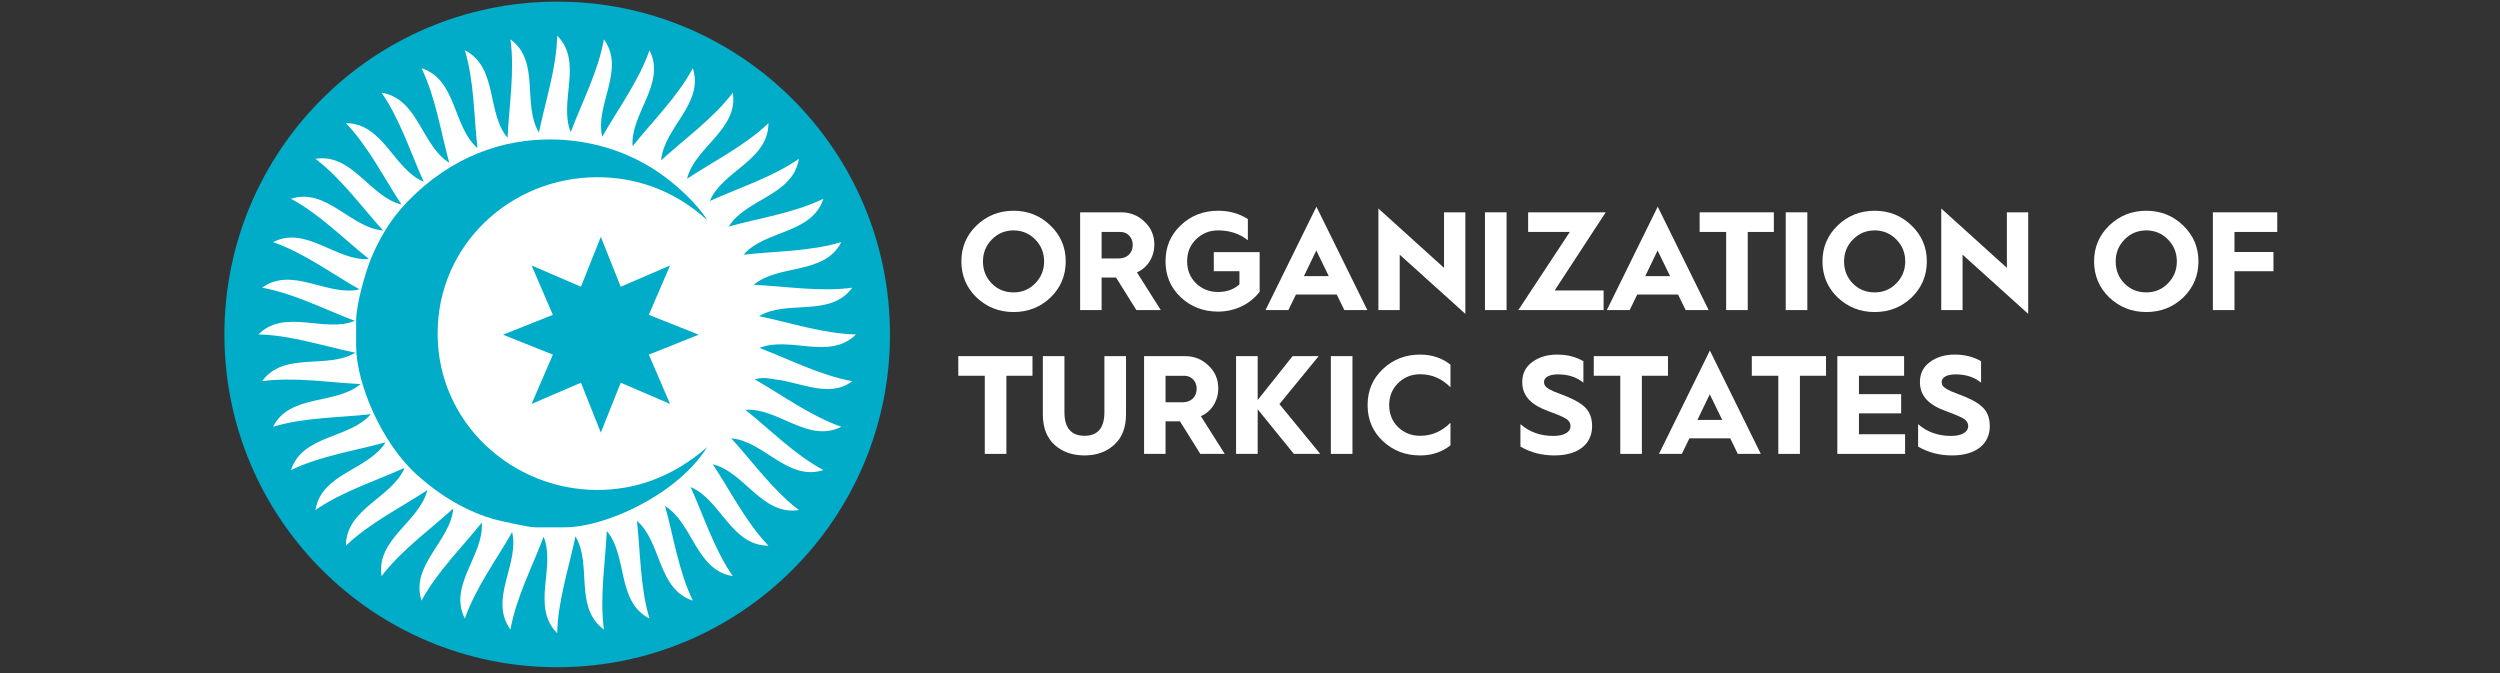 <svg width="260" height="70" viewBox="0 0 260 70" fill="none" xmlns="http://www.w3.org/2000/svg">
<rect x="0" y="0" width="260" height="70" fill="#333333" stroke="none"/>
<path d="M57.812 68.541C76.337 68.541 91.354 53.524 91.354 35C91.354 16.475 76.337 1.458 57.812 1.458C39.288 1.458 24.271 16.475 24.271 35C24.271 53.524 39.288 68.541 57.812 68.541Z" fill="white"/>
<path fill-rule="evenodd" clip-rule="evenodd" d="M57.21 14.502C52.367 14.502 47.029 16.159 42.358 20.994C40.542 22.871 39.42 24.914 38.632 26.774C38.045 28.174 37.039 31.607 37.039 33.358V35.976C37.039 39.842 39.662 46.019 43.295 49.319C46.001 51.772 48.743 53.239 51.352 53.995C51.603 54.066 54.868 54.84 55.671 54.84H58.738C63.039 54.84 70.531 51.36 73.532 46.51C69.766 49.785 65.842 50.954 62.106 50.954C53.331 50.954 45.513 44.034 45.513 34.694C45.513 25.357 53.21 18.43 62.106 18.43C65.861 18.43 69.947 19.595 73.575 22.92C72.477 21.13 70.22 19.11 68.557 17.973C64.929 15.482 60.884 14.502 57.21 14.502Z" fill="#00ACC8"/>
<path fill-rule="evenodd" clip-rule="evenodd" d="M87.499 44.383C84.037 46.145 80.906 42.365 77.521 42.624C80.076 44.66 82.653 47.293 85.633 48.888C81.937 50.087 79.436 45.862 76.051 45.59C78.257 48 80.39 51.003 83.085 53.045C79.247 53.651 77.438 49.087 74.137 48.289C75.939 51.015 77.577 54.314 79.919 56.752C76.033 56.751 74.96 51.96 71.825 50.655C73.177 53.63 74.279 57.145 76.212 59.919C72.373 59.31 72.063 54.41 69.171 52.631C70.041 55.781 70.579 59.424 72.054 62.467C68.359 61.265 68.819 56.379 66.242 54.168C66.609 57.415 66.569 61.098 67.549 64.333C64.088 62.568 65.305 57.813 63.107 55.227C62.962 58.491 62.346 62.123 62.808 65.471C59.665 63.187 61.612 58.68 59.845 55.783C59.191 58.983 58.015 62.474 57.947 65.854C55.201 63.106 57.829 58.96 56.536 55.821C55.389 58.88 53.682 62.144 53.086 65.471C50.804 62.328 54.047 58.643 53.262 55.341C51.651 58.183 49.454 61.14 48.345 64.333C46.583 60.871 50.363 57.74 50.103 54.355C48.068 56.91 45.435 59.487 43.84 62.467C42.64 58.771 46.866 56.27 47.137 52.885C44.727 55.091 41.725 57.224 39.682 59.919C39.076 56.081 43.641 54.272 44.439 50.972C41.712 52.773 38.414 54.41 35.975 56.752C35.976 52.867 40.768 51.794 42.072 48.659C39.098 50.011 35.583 51.113 32.808 53.045C33.417 49.207 38.318 48.897 40.097 46.005C36.947 46.876 33.304 47.413 30.26 48.888C31.463 45.193 36.349 45.652 38.56 43.076C35.313 43.443 31.63 43.403 28.394 44.383C30.16 40.922 34.914 42.14 37.501 39.941C34.237 39.796 30.605 39.18 27.256 39.642C29.541 36.5 34.047 38.446 36.945 36.679C33.744 36.025 30.254 34.849 26.874 34.781C29.622 32.035 33.767 34.662 36.907 33.37C33.848 32.223 30.584 30.516 27.256 29.92C30.4 27.638 34.084 30.882 37.386 30.096C34.545 28.485 31.588 26.288 28.394 25.179C31.857 23.416 34.988 27.197 38.373 26.938C35.817 24.902 33.241 22.269 30.26 20.674C33.956 19.475 36.457 23.7 39.842 23.971C37.636 21.561 35.503 18.559 32.808 16.516C36.646 15.91 38.455 20.475 41.756 21.273C39.955 18.546 38.318 15.248 35.975 12.809C39.86 12.81 40.934 17.602 44.068 18.906C42.716 15.932 41.615 12.417 39.682 9.643C43.52 10.251 43.83 15.152 46.723 16.931C45.852 13.781 45.314 10.138 43.84 7.095C47.534 8.296 47.075 13.183 49.652 15.393C49.285 12.147 49.324 8.464 48.345 5.229C51.806 6.993 50.588 11.748 52.787 14.335C52.932 11.071 53.547 7.439 53.086 4.091C56.228 6.375 54.282 10.881 56.049 13.779C56.703 10.578 57.879 7.088 57.947 3.708C60.693 6.456 58.066 10.602 59.358 13.74C60.504 10.682 62.212 7.418 62.808 4.091C65.09 7.234 61.846 10.918 62.632 14.22C64.242 11.379 66.44 8.422 67.549 5.229C69.311 8.691 65.531 11.822 65.79 15.207C67.826 12.652 70.459 10.075 72.054 7.095C73.253 10.791 69.028 13.291 68.756 16.677C71.166 14.471 74.169 12.337 76.211 9.643C76.817 13.48 72.253 15.29 71.455 18.59C74.181 16.789 77.48 15.151 79.919 12.809C79.917 16.695 75.126 17.768 73.821 20.903C76.796 19.55 80.311 18.449 83.085 16.516C82.476 20.355 77.576 20.665 75.797 23.557C78.947 22.686 82.59 22.148 85.633 20.674C84.431 24.368 79.545 23.909 77.335 26.486C80.58 26.119 84.264 26.158 87.499 25.179C85.734 28.64 80.979 27.422 78.393 29.621C81.657 29.766 85.289 30.381 88.637 29.92C86.353 33.062 81.847 31.116 78.949 32.883C82.149 33.537 85.64 34.713 89.02 34.781C86.272 37.527 82.126 34.899 78.987 36.191C82.046 37.339 85.31 39.046 88.637 39.642C86.312 41.455 83.136 39.724 80.708 39.473C80.012 39.363 79.292 39.185 78.507 39.465C81.349 41.077 84.306 43.274 87.499 44.383ZM23.337 34.781C23.337 53.895 38.832 69.391 57.947 69.391C77.061 69.391 92.557 53.895 92.557 34.781C92.557 15.666 77.061 0.171 57.947 0.171C38.832 0.171 23.337 15.666 23.337 34.781Z" fill="#00ACC8"/>
<path fill-rule="evenodd" clip-rule="evenodd" d="M67.478 32.743L69.685 27.612L64.554 29.819L62.486 24.631L60.419 29.819L55.289 27.612L57.496 32.743L52.307 34.81L57.496 36.878L55.289 42.008L60.419 39.801L62.486 44.99L64.554 39.801L69.685 42.008L67.478 36.878L72.666 34.81L67.478 32.743Z" fill="#00ACC8"/>
<path fill-rule="evenodd" clip-rule="evenodd" d="M103.148 29.49C103.76 30.103 104.519 30.409 105.409 30.409C106.298 30.409 107.042 30.103 107.655 29.476C108.282 28.848 108.588 28.075 108.588 27.186C108.588 26.296 108.282 25.537 107.669 24.91C107.056 24.283 106.298 23.962 105.409 23.962C104.519 23.962 103.76 24.283 103.148 24.91C102.535 25.537 102.228 26.296 102.228 27.186C102.228 28.105 102.535 28.864 103.148 29.49ZM101.557 23.452C102.622 22.431 103.906 21.919 105.409 21.919C106.911 21.919 108.194 22.431 109.244 23.452C110.309 24.473 110.835 25.712 110.835 27.186C110.835 28.658 110.309 29.913 109.26 30.934C108.209 31.941 106.926 32.452 105.409 32.452C103.906 32.452 102.622 31.941 101.557 30.934C100.507 29.913 99.982 28.658 99.982 27.186C99.982 25.712 100.507 24.473 101.557 23.452Z" fill="white"/>
<path fill-rule="evenodd" clip-rule="evenodd" d="M114.566 26.88H116.345C117.221 26.88 117.804 26.324 117.804 25.465C117.804 24.691 117.25 24.123 116.535 24.123H114.566V26.88ZM112.334 32.247V22.081H116.593C117.542 22.081 118.358 22.401 119.029 23.058C119.715 23.7 120.05 24.488 120.05 25.436C120.05 26.733 119.335 27.857 118.242 28.324L120.721 32.247H118.183L116.069 28.864H116.04H114.566V32.247H112.334Z" fill="white"/>
<path fill-rule="evenodd" clip-rule="evenodd" d="M129.777 22.781V24.983C128.917 24.298 127.881 23.962 126.686 23.962C125.781 23.962 125.022 24.268 124.395 24.881C123.768 25.494 123.462 26.252 123.462 27.171C123.462 28.09 123.768 28.848 124.381 29.46C125.008 30.058 125.766 30.366 126.686 30.366C127.574 30.366 128.319 30.103 128.902 29.577V28.207H126.234V26.224H131.003V30.336C130.054 31.606 128.45 32.407 126.686 32.407C125.154 32.407 123.87 31.911 122.805 30.92C121.74 29.913 121.215 28.673 121.215 27.171C121.215 25.669 121.74 24.429 122.805 23.422C123.87 22.417 125.154 21.919 126.686 21.919C127.867 21.919 128.888 22.212 129.777 22.781Z" fill="white"/>
<path fill-rule="evenodd" clip-rule="evenodd" d="M135.61 28.717H138.192L136.894 26.049L135.61 28.717ZM131.614 32.248L136.908 21.497L142.203 32.248H139.811L139.023 30.628H134.778L133.99 32.248H131.614Z" fill="white"/>
<path fill-rule="evenodd" clip-rule="evenodd" d="M143.353 32.248V21.686L150.179 27.858V22.081H152.396V32.641L145.57 26.486V32.248H143.353Z" fill="white"/>
<path fill-rule="evenodd" clip-rule="evenodd" d="M154.437 32.247H156.682V22.081H154.437V32.247Z" fill="white"/>
<path fill-rule="evenodd" clip-rule="evenodd" d="M157.906 32.248L163.26 24.123H158.927V22.081H166.994L161.685 30.205H166.775V32.248H157.906Z" fill="white"/>
<path fill-rule="evenodd" clip-rule="evenodd" d="M171.105 28.717H173.687L172.39 26.049L171.105 28.717ZM167.11 32.248L172.403 21.497L177.699 32.248H175.307L174.519 30.628H170.273L169.486 32.248H167.11Z" fill="white"/>
<path fill-rule="evenodd" clip-rule="evenodd" d="M179.52 32.248V24.123H176.763V22.081H184.48V24.123H181.765V32.248H179.52Z" fill="white"/>
<path fill-rule="evenodd" clip-rule="evenodd" d="M185.717 32.247H187.963V22.081H185.717V32.247Z" fill="white"/>
<path fill-rule="evenodd" clip-rule="evenodd" d="M192.703 29.49C193.315 30.103 194.074 30.409 194.964 30.409C195.853 30.409 196.597 30.103 197.21 29.476C197.838 28.848 198.144 28.075 198.144 27.186C198.144 26.296 197.838 25.537 197.224 24.91C196.611 24.283 195.853 23.962 194.964 23.962C194.074 23.962 193.315 24.283 192.703 24.91C192.089 25.537 191.783 26.296 191.783 27.186C191.783 28.105 192.089 28.864 192.703 29.49ZM191.112 23.452C192.177 22.431 193.461 21.919 194.964 21.919C196.465 21.919 197.75 22.431 198.799 23.452C199.864 24.473 200.39 25.712 200.39 27.186C200.39 28.658 199.864 29.913 198.815 30.934C197.763 31.941 196.481 32.452 194.964 32.452C193.461 32.452 192.177 31.941 191.112 30.934C190.062 29.913 189.537 28.658 189.537 27.186C189.537 25.712 190.062 24.473 191.112 23.452Z" fill="white"/>
<path fill-rule="evenodd" clip-rule="evenodd" d="M201.89 32.248V21.686L208.716 27.858V22.081H210.932V32.641L204.107 26.486V32.248H201.89Z" fill="white"/>
<path fill-rule="evenodd" clip-rule="evenodd" d="M220.95 29.49C221.563 30.103 222.322 30.409 223.212 30.409C224.101 30.409 224.845 30.103 225.459 29.476C226.086 28.848 226.392 28.075 226.392 27.186C226.392 26.296 226.086 25.537 225.472 24.91C224.859 24.283 224.101 23.962 223.212 23.962C222.322 23.962 221.563 24.283 220.95 24.91C220.338 25.537 220.031 26.296 220.031 27.186C220.031 28.105 220.338 28.864 220.95 29.49ZM219.36 23.452C220.425 22.431 221.708 21.919 223.212 21.919C224.713 21.919 225.998 22.431 227.047 23.452C228.112 24.473 228.638 25.712 228.638 27.186C228.638 28.658 228.112 29.913 227.063 30.934C226.011 31.941 224.729 32.452 223.212 32.452C221.708 32.452 220.425 31.941 219.36 30.934C218.311 29.913 217.785 28.658 217.785 27.186C217.785 25.712 218.311 24.473 219.36 23.452Z" fill="white"/>
<path fill-rule="evenodd" clip-rule="evenodd" d="M230.138 32.248V22.081H236.833V24.123H232.385V26.208H236.44V28.207H232.385V32.248H230.138Z" fill="white"/>
<path fill-rule="evenodd" clip-rule="evenodd" d="M102.418 47.204V39.079H99.662V37.038H107.378V39.079H104.664V47.204H102.418Z" fill="white"/>
<path fill-rule="evenodd" clip-rule="evenodd" d="M108.456 37.037H110.701V42.857C110.701 44.505 111.401 45.323 112.787 45.323C114.173 45.323 114.858 44.505 114.858 42.857V37.037H117.105V43.091C117.105 44.463 116.697 45.512 115.88 46.257C115.063 47 114.028 47.365 112.787 47.365C111.533 47.365 110.497 47 109.681 46.271C108.864 45.527 108.456 44.477 108.456 43.091V37.037Z" fill="white"/>
<path fill-rule="evenodd" clip-rule="evenodd" d="M121.216 41.837H122.995C123.871 41.837 124.454 41.282 124.454 40.423C124.454 39.649 123.9 39.08 123.185 39.08H121.216V41.837ZM118.984 47.204V37.037H123.243C124.192 37.037 125.008 37.359 125.679 38.016C126.365 38.657 126.7 39.444 126.7 40.393C126.7 41.691 125.985 42.814 124.892 43.28L127.371 47.204H124.833L122.719 43.821H122.69H121.216V47.204H118.984Z" fill="white"/>
<path fill-rule="evenodd" clip-rule="evenodd" d="M128.551 47.204V37.038H130.798V41.603L134.43 37.038H137.142L133.059 42.026L137.303 47.204H134.561L130.798 42.566V47.204H128.551Z" fill="white"/>
<path fill-rule="evenodd" clip-rule="evenodd" d="M138.409 47.204H140.655V37.037H138.409V47.204Z" fill="white"/>
<path fill-rule="evenodd" clip-rule="evenodd" d="M150.85 37.927V40.276C149.946 39.371 148.895 38.92 147.7 38.92C146.795 38.92 146.036 39.226 145.409 39.838C144.782 40.451 144.476 41.21 144.476 42.129C144.476 43.047 144.782 43.806 145.396 44.418C146.022 45.017 146.78 45.323 147.7 45.323C148.895 45.323 149.946 44.87 150.85 43.965V46.314C149.96 47.015 148.91 47.365 147.7 47.365C146.168 47.365 144.884 46.87 143.819 45.877C142.754 44.87 142.23 43.631 142.23 42.129C142.23 40.626 142.754 39.386 143.819 38.38C144.884 37.373 146.168 36.878 147.7 36.878C148.91 36.878 149.96 37.228 150.85 37.927Z" fill="white"/>
<path fill-rule="evenodd" clip-rule="evenodd" d="M158.125 44.112C159.058 44.928 160.197 45.337 161.553 45.337C162.676 45.337 163.333 44.928 163.333 44.332C163.333 43.996 163.172 43.733 162.866 43.543C162.56 43.353 161.947 43.091 161.057 42.771C159.322 42.143 158.315 41.252 158.315 39.736C158.315 38.846 158.665 38.161 159.351 37.651C160.051 37.139 160.911 36.877 161.947 36.877C162.983 36.877 163.887 37.111 164.674 37.563V39.794C163.974 39.226 163.099 38.934 162.034 38.934C161.101 38.934 160.576 39.255 160.576 39.722C160.576 40.014 160.707 40.232 161.101 40.465L161.597 40.713L162.268 40.976L162.91 41.224C163.887 41.617 164.572 42.041 164.967 42.493C165.374 42.946 165.579 43.558 165.579 44.332C165.579 46.125 164.208 47.365 161.656 47.365C160.358 47.365 159.175 47.059 158.125 46.446V44.112Z" fill="white"/>
<path fill-rule="evenodd" clip-rule="evenodd" d="M168.509 47.204V39.079H165.752V37.038H173.469V39.079H170.755V47.204H168.509Z" fill="white"/>
<path fill-rule="evenodd" clip-rule="evenodd" d="M176.53 43.675H179.112L177.814 41.005L176.53 43.675ZM172.534 47.205L177.828 36.455L183.123 47.205H180.731L179.943 45.585H175.698L174.911 47.205H172.534Z" fill="white"/>
<path fill-rule="evenodd" clip-rule="evenodd" d="M184.945 47.204V39.079H182.188V37.038H189.905V39.079H187.191V47.204H184.945Z" fill="white"/>
<path fill-rule="evenodd" clip-rule="evenodd" d="M191.083 47.204V37.038H198.026V39.079H193.33V40.991H197.72V42.989H193.33V45.162H198.128V47.204H191.083Z" fill="white"/>
<path fill-rule="evenodd" clip-rule="evenodd" d="M199.482 44.112C200.415 44.928 201.554 45.337 202.91 45.337C204.033 45.337 204.69 44.928 204.69 44.332C204.69 43.996 204.53 43.733 204.224 43.543C203.917 43.353 203.303 43.091 202.414 42.771C200.679 42.143 199.673 41.252 199.673 39.736C199.673 38.846 200.021 38.161 200.708 37.651C201.408 37.139 202.268 36.877 203.303 36.877C204.339 36.877 205.244 37.111 206.031 37.563V39.794C205.331 39.226 204.456 38.934 203.391 38.934C202.458 38.934 201.932 39.255 201.932 39.722C201.932 40.014 202.064 40.232 202.458 40.465L202.955 40.713L203.626 40.976L204.267 41.224C205.244 41.617 205.93 42.041 206.324 42.493C206.731 42.946 206.937 43.558 206.937 44.332C206.937 46.125 205.565 47.365 203.013 47.365C201.715 47.365 200.532 47.059 199.482 46.446V44.112Z" fill="white"/>
</svg>
